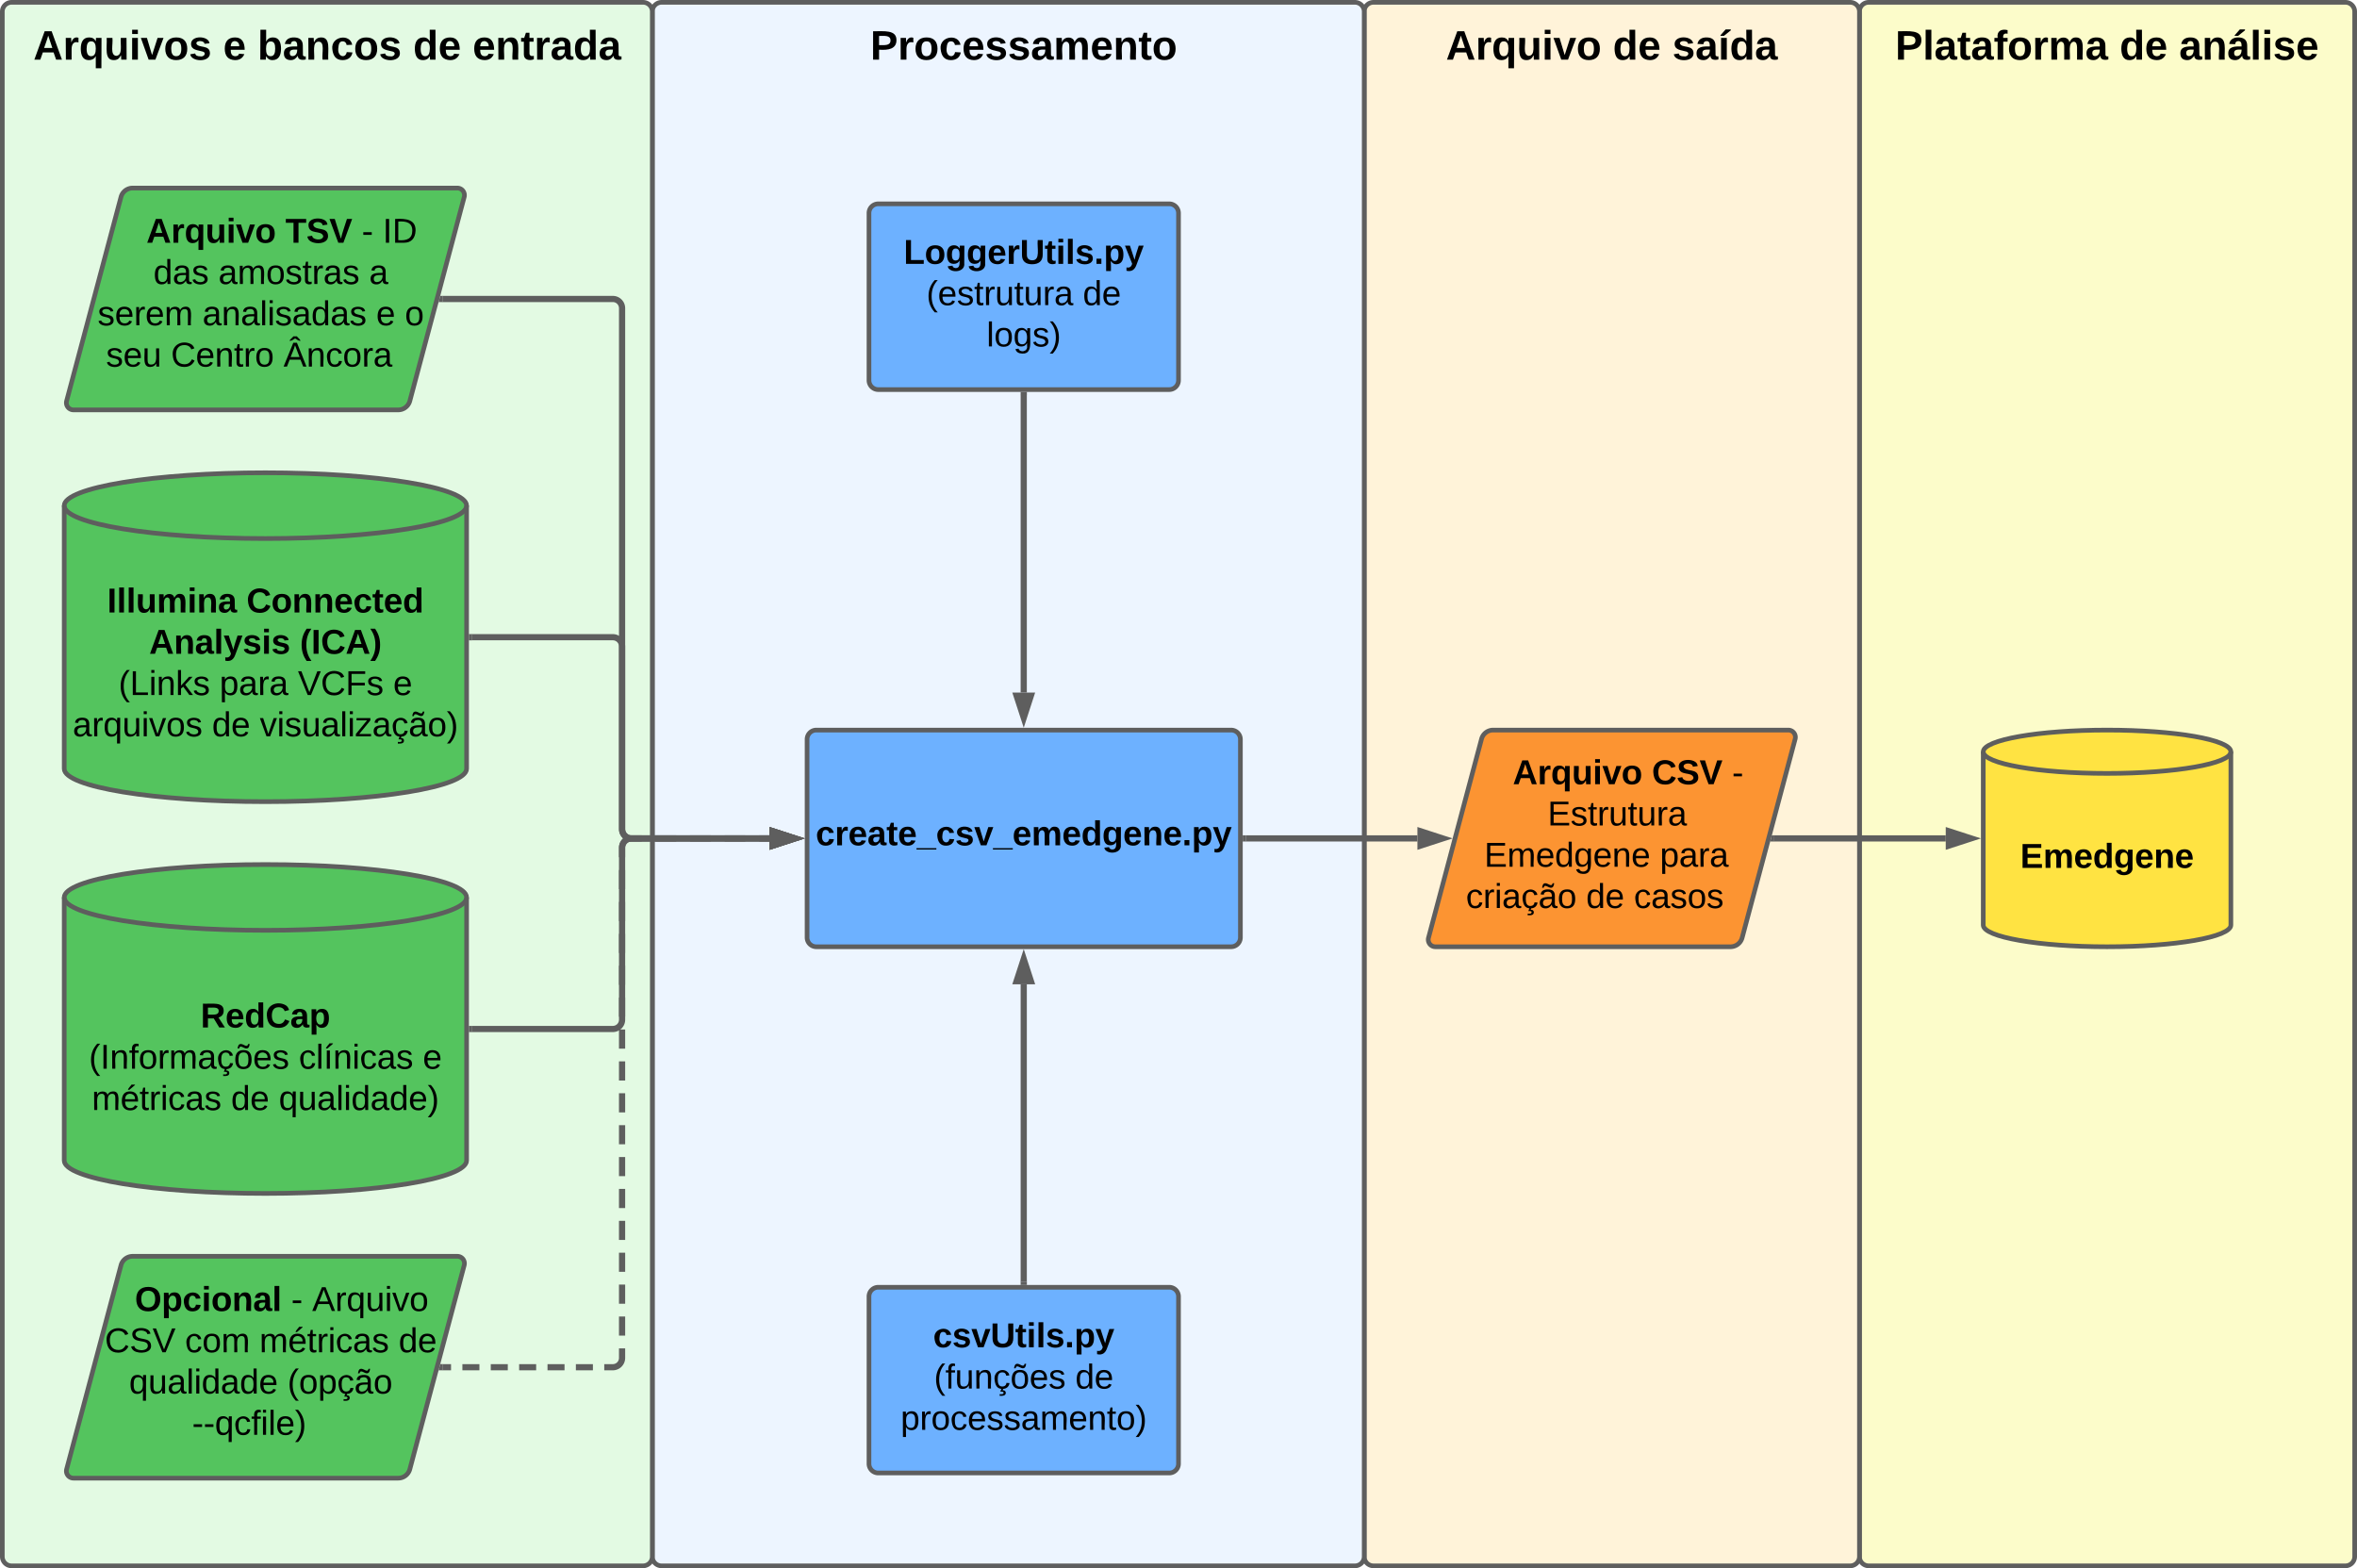 <svg xmlns="http://www.w3.org/2000/svg" xmlns:xlink="http://www.w3.org/1999/xlink" xmlns:lucid="lucid" width="1523" height="1013.21"><g transform="translate(721.5 371.708)" lucid:page-tab-id="0_0"><path d="M-1000-500h2000v1500h-2000z" fill="#fff"/><path d="M480-364.2a6 6 0 0 1 6-6h308a6 6 0 0 1 6 6V634a6 6 0 0 1-6 6H486a6 6 0 0 1-6-6z" stroke="#5e5e5e" stroke-width="3" fill="#fcfcca"/><path d="M160-364.2a6 6 0 0 1 6-6h308a6 6 0 0 1 6 6V634a6 6 0 0 1-6 6H166a6 6 0 0 1-6-6z" stroke="#5e5e5e" stroke-width="3" fill="#fff3d9"/><path d="M-300-364.2a6 6 0 0 1 6-6h448a6 6 0 0 1 6 6V634a6 6 0 0 1-6 6h-448a6 6 0 0 1-6-6z" stroke="#5e5e5e" stroke-width="3" fill="#edf5ff"/><path d="M-720-364.2a6 6 0 0 1 6-6h408a6 6 0 0 1 6 6V634a6 6 0 0 1-6 6h-408a6 6 0 0 1-6-6z" stroke="#5e5e5e" stroke-width="3" fill="#e3fae3"/><path d="M-420 125c0 11.74-58.2 21.25-130 21.25s-130-9.5-130-21.25V-45c0-11.74 58.2-21.25 130-21.25s130 9.5 130 21.25z" stroke="#5e5e5e" stroke-width="3" fill="#54c45e"/><path d="M-420-45c0 11.74-58.2 21.25-130 21.25S-680-33.25-680-45" stroke="#5e5e5e" stroke-width="3" fill="none"/><use xlink:href="#a" transform="matrix(1,0,0,1,-675,-18.75) translate(22.778 42.778)"/><use xlink:href="#b" transform="matrix(1,0,0,1,-675,-18.75) translate(112.778 42.778)"/><use xlink:href="#c" transform="matrix(1,0,0,1,-675,-18.75) translate(49.877 69.444)"/><use xlink:href="#d" transform="matrix(1,0,0,1,-675,-18.75) translate(147.284 69.444)"/><use xlink:href="#e" transform="matrix(1,0,0,1,-675,-18.75) translate(30.093 96.111)"/><use xlink:href="#f" transform="matrix(1,0,0,1,-675,-18.75) translate(95.401 96.111)"/><use xlink:href="#g" transform="matrix(1,0,0,1,-675,-18.75) translate(145.957 96.111)"/><use xlink:href="#h" transform="matrix(1,0,0,1,-675,-18.75) translate(207.562 96.111)"/><use xlink:href="#i" transform="matrix(1,0,0,1,-675,-18.75) translate(0.494 122.778)"/><use xlink:href="#j" transform="matrix(1,0,0,1,-675,-18.75) translate(90.494 122.778)"/><use xlink:href="#k" transform="matrix(1,0,0,1,-675,-18.75) translate(121.358 122.778)"/><path d="M-420 378.13c0 11.73-58.2 21.25-130 21.25s-130-9.52-130-21.25v-170c0-11.74 58.2-21.25 130-21.25s130 9.5 130 21.25z" stroke="#5e5e5e" stroke-width="3" fill="#54c45e"/><path d="M-420 208.13c0 11.73-58.2 21.25-130 21.25s-130-9.52-130-21.25" stroke="#5e5e5e" stroke-width="3" fill="none"/><use xlink:href="#l" transform="matrix(1,0,0,1,-675,234.375) translate(83.148 57.778)"/><use xlink:href="#m" transform="matrix(1,0,0,1,-675,234.375) translate(10.957 84.444)"/><use xlink:href="#n" transform="matrix(1,0,0,1,-675,234.375) translate(146.574 84.444)"/><use xlink:href="#h" transform="matrix(1,0,0,1,-675,234.375) translate(226.698 84.444)"/><use xlink:href="#o" transform="matrix(1,0,0,1,-675,234.375) translate(12.84 111.111)"/><use xlink:href="#j" transform="matrix(1,0,0,1,-675,234.375) translate(102.778 111.111)"/><use xlink:href="#p" transform="matrix(1,0,0,1,-675,234.375) translate(133.642 111.111)"/><path d="M-643.32-244.4a7.8 7.8 0 0 1 7.54-5.8H-426a4.6 4.6 0 0 1 4.45 5.8l-35.13 131.73a7.8 7.8 0 0 1-7.54 5.8H-674a4.6 4.6 0 0 1-4.45-5.8z" stroke="#5e5e5e" stroke-width="3" fill="#54c45e"/><use xlink:href="#q" transform="matrix(1,0,0,1,-675,-245.208) translate(48.067 30.34)"/><use xlink:href="#r" transform="matrix(1,0,0,1,-675,-245.208) translate(137.943 30.34)"/><use xlink:href="#s" transform="matrix(1,0,0,1,-675,-245.208) translate(187.264 30.34)"/><use xlink:href="#t" transform="matrix(1,0,0,1,-675,-245.208) translate(200.783 30.34)"/><use xlink:href="#u" transform="matrix(1,0,0,1,-675,-245.208) translate(52.641 57.007)"/><use xlink:href="#v" transform="matrix(1,0,0,1,-675,-245.208) translate(94.616 57.007)"/><use xlink:href="#w" transform="matrix(1,0,0,1,-675,-245.208) translate(192.024 57.007)"/><use xlink:href="#x" transform="matrix(1,0,0,1,-675,-245.208) translate(16.573 83.674)"/><use xlink:href="#y" transform="matrix(1,0,0,1,-675,-245.208) translate(84.351 83.674)"/><use xlink:href="#z" transform="matrix(1,0,0,1,-675,-245.208) translate(196.573 83.674)"/><use xlink:href="#A" transform="matrix(1,0,0,1,-675,-245.208) translate(215.091 83.674)"/><use xlink:href="#B" transform="matrix(1,0,0,1,-675,-245.208) translate(22.005 110.34)"/><use xlink:href="#C" transform="matrix(1,0,0,1,-675,-245.208) translate(63.98 110.34)"/><use xlink:href="#D" transform="matrix(1,0,0,1,-675,-245.208) translate(136.696 110.34)"/><path d="M-643.32 445.8a7.8 7.8 0 0 1 7.54-5.8H-426a4.6 4.6 0 0 1 4.45 5.8l-35.13 131.74a7.8 7.8 0 0 1-7.54 5.8H-674a4.6 4.6 0 0 1-4.45-5.8z" stroke="#5e5e5e" stroke-width="3" fill="#54c45e"/><use xlink:href="#E" transform="matrix(1,0,0,1,-675,445) translate(40.628 30.34)"/><use xlink:href="#s" transform="matrix(1,0,0,1,-675,445) translate(141.678 30.34)"/><use xlink:href="#F" transform="matrix(1,0,0,1,-675,445) translate(155.196 30.34)"/><use xlink:href="#G" transform="matrix(1,0,0,1,-675,445) translate(21.252 57.007)"/><use xlink:href="#H" transform="matrix(1,0,0,1,-675,445) translate(73.042 57.007)"/><use xlink:href="#I" transform="matrix(1,0,0,1,-675,445) translate(121.128 57.007)"/><use xlink:href="#J" transform="matrix(1,0,0,1,-675,445) translate(211.067 57.007)"/><use xlink:href="#K" transform="matrix(1,0,0,1,-675,445) translate(36.912 83.674)"/><use xlink:href="#L" transform="matrix(1,0,0,1,-675,445) translate(139.258 83.674)"/><use xlink:href="#M" transform="matrix(1,0,0,1,-675,445) translate(77.622 110.34)"/><path d="M-200 106a6 6 0 0 1 6-6H74a6 6 0 0 1 6 6v128a6 6 0 0 1-6 6h-268a6 6 0 0 1-6-6z" stroke="#5e5e5e" stroke-width="3" fill="#6db1ff"/><use xlink:href="#N" transform="matrix(1,0,0,1,-188,112) translate(-6.414 62.444)"/><path d="M-435.56-178.54h110.03a6 6 0 0 1 6 6V164a6 6 0 0 0 6 6h89.3" stroke="#5e5e5e" stroke-width="4" fill="none"/><path d="M-435.5-176.57h-2.58l1.05-3.95h1.52z" stroke="#5e5e5e" stroke-width=".05" fill="#5e5e5e"/><path d="M-207.97 170l-14.27 4.63v-9.26z" stroke="#5e5e5e" stroke-width="4" fill="#5e5e5e"/><path d="M-416.5 40h90.97a6 6 0 0 1 6 6v118a6 6 0 0 0 6 6h89.3" stroke="#5e5e5e" stroke-width="4" fill="none"/><path d="M-416.45 41.98h-2.05v-3.95h2.05z" stroke="#5e5e5e" stroke-width=".05" fill="#5e5e5e"/><path d="M-207.97 170l-14.27 4.63v-9.26z" stroke="#5e5e5e" stroke-width="4" fill="#5e5e5e"/><path d="M-416.5 293.13h90.97a6 6 0 0 0 6-6V176a6 6 0 0 1 6-6h89.3" stroke="#5e5e5e" stroke-width="4" fill="none"/><path d="M-416.45 295.1h-2.05v-3.95h2.05z" stroke="#5e5e5e" stroke-width=".05" fill="#5e5e5e"/><path d="M-207.97 170l-14.27 4.63v-9.26z" stroke="#5e5e5e" stroke-width="4" fill="#5e5e5e"/><path d="M-435.56 511.67h5.5m7.34 0h11m7.34 0h11m7.33 0h11m7.34 0h11m7.33 0h11m7.34 0h5.5a6 6 0 0 0 6-6v-6.2m0-8.23v-12.36m0-8.24v-12.36m0-8.24v-12.37m0-8.24v-12.36m0-8.24v-12.37m0-8.24v-12.36m0-8.24v-12.36m0-8.25v-12.35m0-8.24v-12.35m0-8.24v-12.36m0-8.24v-12.36m0-8.24v-12.37m0-8.24v-12.37m0-8.24v-12.37m0-8.25v-12.36m0-8.24V176a6 6 0 0 1 6-6h6.7m8.93 0h13.4m8.92 0h13.4m8.92 0h13.4m8.93 0h6.7" stroke="#5e5e5e" stroke-width="4" fill="none"/><path d="M-435.5 513.64h-2.58l1.05-3.95h1.52z" stroke="#5e5e5e" stroke-width=".05" fill="#5e5e5e"/><path d="M-207.97 170l-14.27 4.63v-9.26z" stroke="#5e5e5e" stroke-width="4" fill="#5e5e5e"/><path d="M-160-234a6 6 0 0 1 6-6H34a6 6 0 0 1 6 6v108a6 6 0 0 1-6 6h-188a6 6 0 0 1-6-6z" stroke="#5e5e5e" stroke-width="3" fill="#6db1ff"/><g><use xlink:href="#O" transform="matrix(1,0,0,1,-148,-228) translate(10.438 26.778)"/><use xlink:href="#P" transform="matrix(1,0,0,1,-148,-228) translate(25.13 53.444)"/><use xlink:href="#Q" transform="matrix(1,0,0,1,-148,-228) translate(126.179 53.444)"/><use xlink:href="#R" transform="matrix(1,0,0,1,-148,-228) translate(63.988 80.111)"/></g><path d="M-60-116.5V75.76" stroke="#5e5e5e" stroke-width="4" fill="none"/><path d="M-58.02-116.45h-3.95v-2.05h3.95z" stroke="#5e5e5e" stroke-width=".05" fill="#5e5e5e"/><path d="M-60 92.03l-4.64-14.27h9.27z" stroke="#5e5e5e" stroke-width="4" fill="#5e5e5e"/><path d="M-160 466a6 6 0 0 1 6-6H34a6 6 0 0 1 6 6v108a6 6 0 0 1-6 6h-188a6 6 0 0 1-6-6z" stroke="#5e5e5e" stroke-width="3" fill="#6db1ff"/><g><use xlink:href="#S" transform="matrix(1,0,0,1,-148,472) translate(29.451 26.778)"/><use xlink:href="#T" transform="matrix(1,0,0,1,-148,472) translate(30.006 53.444)"/><use xlink:href="#Q" transform="matrix(1,0,0,1,-148,472) translate(121.302 53.444)"/><use xlink:href="#U" transform="matrix(1,0,0,1,-148,472) translate(8.463 80.111)"/></g><path d="M-60 456.5V264.24" stroke="#5e5e5e" stroke-width="4" fill="none"/><path d="M-58.02 458.5h-3.95v-2.05h3.95z" stroke="#5e5e5e" stroke-width=".05" fill="#5e5e5e"/><path d="M-60 247.97l4.63 14.27h-9.27z" stroke="#5e5e5e" stroke-width="4" fill="#5e5e5e"/><path d="M235.8 105.8a7.8 7.8 0 0 1 7.53-5.8H434a4.6 4.6 0 0 1 4.45 5.8L404.2 234.2a7.8 7.8 0 0 1-7.53 5.8H206a4.6 4.6 0 0 1-4.45-5.8z" stroke="#5e5e5e" stroke-width="3" fill="#fc9432"/><g><use xlink:href="#V" transform="matrix(1,0,0,1,205,105) translate(50.999 29.965)"/><use xlink:href="#W" transform="matrix(1,0,0,1,205,105) translate(140.875 29.965)"/><use xlink:href="#X" transform="matrix(1,0,0,1,205,105) translate(192.665 29.965)"/><use xlink:href="#Y" transform="matrix(1,0,0,1,205,105) translate(73.505 56.632)"/><use xlink:href="#Z" transform="matrix(1,0,0,1,205,105) translate(32.554 83.299)"/><use xlink:href="#aa" transform="matrix(1,0,0,1,205,105) translate(146.073 83.299)"/><use xlink:href="#ab" transform="matrix(1,0,0,1,205,105) translate(20.733 109.965)"/><use xlink:href="#j" transform="matrix(1,0,0,1,205,105) translate(98.388 109.965)"/><use xlink:href="#ac" transform="matrix(1,0,0,1,205,105) translate(129.252 109.965)"/></g><path d="M720 226c0 7.73-35.82 14-80 14s-80-6.27-80-14V114c0-7.73 35.82-14 80-14s80 6.27 80 14z" stroke="#5e5e5e" stroke-width="3" fill="#ffe342"/><path d="M720 114c0 7.73-35.82 14-80 14s-80-6.27-80-14" stroke="#5e5e5e" stroke-width="3" fill="none"/><g><use xlink:href="#ad" transform="matrix(1,0,0,1,565,133) translate(18.92 56.028)"/></g><path d="M83.5 170h110.88" stroke="#5e5e5e" stroke-width="4" fill="none"/><path d="M83.55 171.97H81.5v-3.94h2.05z" stroke="#5e5e5e" stroke-width=".05" fill="#5e5e5e"/><path d="M210.64 170l-14.26 4.63v-9.26z" stroke="#5e5e5e" stroke-width="4" fill="#5e5e5e"/><path d="M424.9 170h110.86" stroke="#5e5e5e" stroke-width="4" fill="none"/><path d="M424.94 171.97h-2.58l1.05-3.94h1.54z" stroke="#5e5e5e" stroke-width=".05" fill="#5e5e5e"/><path d="M552.03 170l-14.27 4.63v-9.26z" stroke="#5e5e5e" stroke-width="4" fill="#5e5e5e"/><path d="M-704.97-354a6 6 0 0 1 6-6h377.94a6 6 0 0 1 6 6v30a6 6 0 0 1-6 6h-377.94a6 6 0 0 1-6-6z" fill="none"/><g><use xlink:href="#ae" transform="matrix(1,0,0,1,-699.968,-355) translate(0 21.833)"/><use xlink:href="#af" transform="matrix(1,0,0,1,-699.968,-355) translate(122.667 21.833)"/><use xlink:href="#ag" transform="matrix(1,0,0,1,-699.968,-355) translate(144.889 21.833)"/><use xlink:href="#ah" transform="matrix(1,0,0,1,-699.968,-355) translate(245.407 21.833)"/><use xlink:href="#ai" transform="matrix(1,0,0,1,-699.968,-355) translate(283.852 21.833)"/></g><path d="M-164.12-354a6 6 0 0 1 6-6H38.12a6 6 0 0 1 6 6v30a6 6 0 0 1-6 6h-196.24a6 6 0 0 1-6-6z" fill="none"/><g><use xlink:href="#aj" transform="matrix(1,0,0,1,-159.116,-355) translate(0 21.833)"/></g><path d="M207.8-354a6 6 0 0 1 6-6h212.4a6 6 0 0 1 6 6v30a6 6 0 0 1-6 6H213.8a6 6 0 0 1-6-6z" fill="none"/><g><use xlink:href="#ak" transform="matrix(1,0,0,1,212.81,-355) translate(0 21.833)"/><use xlink:href="#al" transform="matrix(1,0,0,1,212.81,-355) translate(107.852 21.833)"/><use xlink:href="#am" transform="matrix(1,0,0,1,212.81,-355) translate(146.296 21.833)"/></g><path d="M498.14-354a6 6 0 0 1 6-6h271.72a6 6 0 0 1 6 6v30a6 6 0 0 1-6 6H504.14a6 6 0 0 1-6-6z" fill="none"/><g><use xlink:href="#an" transform="matrix(1,0,0,1,503.143,-355) translate(0 21.833)"/><use xlink:href="#al" transform="matrix(1,0,0,1,503.143,-355) translate(144.963 21.833)"/><use xlink:href="#ao" transform="matrix(1,0,0,1,503.143,-355) translate(183.407 21.833)"/></g><defs><path d="M24 0v-248h52V0H24" id="ap"/><path d="M25 0v-261h50V0H25" id="aq"/><path d="M85 4C-2 5 27-109 22-190h50c7 57-23 150 33 157 60-5 35-97 40-157h50l1 190h-47c-2-12 1-28-3-38-12 25-28 42-61 42" id="ar"/><path d="M220-157c-53 9-28 100-34 157h-49v-107c1-27-5-49-29-50C55-147 81-57 75 0H25l-1-190h47c2 12-1 28 3 38 10-53 101-56 108 0 13-22 24-43 59-42 82 1 51 116 57 194h-49v-107c-1-25-5-48-29-50" id="as"/><path d="M25-224v-37h50v37H25zM25 0v-190h50V0H25" id="at"/><path d="M135-194c87-1 58 113 63 194h-50c-7-57 23-157-34-157-59 0-34 97-39 157H25l-1-190h47c2 12-1 28 3 38 12-26 28-41 61-42" id="au"/><path d="M133-34C117-15 103 5 69 4 32 3 11-16 11-54c-1-60 55-63 116-61 1-26-3-47-28-47-18 1-26 9-28 27l-52-2c7-38 36-58 82-57s74 22 75 68l1 82c-1 14 12 18 25 15v27c-30 8-71 5-69-32zm-48 3c29 0 43-24 42-57-32 0-66-3-65 30 0 17 8 27 23 27" id="av"/><g id="a"><use transform="matrix(0.062,0,0,0.062,0,0)" xlink:href="#ap"/><use transform="matrix(0.062,0,0,0.062,6.173,0)" xlink:href="#aq"/><use transform="matrix(0.062,0,0,0.062,12.346,0)" xlink:href="#aq"/><use transform="matrix(0.062,0,0,0.062,18.519,0)" xlink:href="#ar"/><use transform="matrix(0.062,0,0,0.062,32.037,0)" xlink:href="#as"/><use transform="matrix(0.062,0,0,0.062,51.79,0)" xlink:href="#at"/><use transform="matrix(0.062,0,0,0.062,57.963,0)" xlink:href="#au"/><use transform="matrix(0.062,0,0,0.062,71.481,0)" xlink:href="#av"/></g><path d="M67-125c0 53 21 87 73 88 37 1 54-22 65-47l45 17C233-25 199 4 140 4 58 4 20-42 15-125 8-235 124-281 211-232c18 10 29 29 36 50l-46 12c-8-25-30-41-62-41-52 0-71 34-72 86" id="aw"/><path d="M110-194c64 0 96 36 96 99 0 64-35 99-97 99-61 0-95-36-95-99 0-62 34-99 96-99zm-1 164c35 0 45-28 45-65 0-40-10-65-43-65-34 0-45 26-45 65 0 36 10 65 43 65" id="ax"/><path d="M185-48c-13 30-37 53-82 52C43 2 14-33 14-96s30-98 90-98c62 0 83 45 84 108H66c0 31 8 55 39 56 18 0 30-7 34-22zm-45-69c5-46-57-63-70-21-2 6-4 13-4 21h74" id="ay"/><path d="M190-63c-7 42-38 67-86 67-59 0-84-38-90-98-12-110 154-137 174-36l-49 2c-2-19-15-32-35-32-30 0-35 28-38 64-6 74 65 87 74 30" id="az"/><path d="M115-3C79 11 28 4 28-45v-112H4v-33h27l15-45h31v45h36v33H77v99c-1 23 16 31 38 25v30" id="aA"/><path d="M88-194c31-1 46 15 58 34l-1-101h50l1 261h-48c-2-10 0-23-3-31C134-8 116 4 84 4 32 4 16-41 15-95c0-56 19-97 73-99zm17 164c33 0 40-30 41-66 1-37-9-64-41-64s-38 30-39 65c0 43 13 65 39 65" id="aB"/><g id="b"><use transform="matrix(0.062,0,0,0.062,0,0)" xlink:href="#aw"/><use transform="matrix(0.062,0,0,0.062,15.988,0)" xlink:href="#ax"/><use transform="matrix(0.062,0,0,0.062,29.506,0)" xlink:href="#au"/><use transform="matrix(0.062,0,0,0.062,43.025,0)" xlink:href="#au"/><use transform="matrix(0.062,0,0,0.062,56.543,0)" xlink:href="#ay"/><use transform="matrix(0.062,0,0,0.062,68.889,0)" xlink:href="#az"/><use transform="matrix(0.062,0,0,0.062,81.235,0)" xlink:href="#aA"/><use transform="matrix(0.062,0,0,0.062,88.58,0)" xlink:href="#ay"/><use transform="matrix(0.062,0,0,0.062,100.926,0)" xlink:href="#aB"/></g><path d="M199 0l-22-63H83L61 0H9l90-248h61L250 0h-51zm-33-102l-36-108c-10 38-24 72-36 108h72" id="aC"/><path d="M123 10C108 53 80 86 19 72V37c35 8 53-11 59-39L3-190h52l48 148c12-52 28-100 44-148h51" id="aD"/><path d="M137-138c1-29-70-34-71-4 15 46 118 7 119 86 1 83-164 76-172 9l43-7c4 19 20 25 44 25 33 8 57-30 24-41C81-84 22-81 20-136c-2-80 154-74 161-7" id="aE"/><g id="c"><use transform="matrix(0.062,0,0,0.062,0,0)" xlink:href="#aC"/><use transform="matrix(0.062,0,0,0.062,15.988,0)" xlink:href="#au"/><use transform="matrix(0.062,0,0,0.062,29.506,0)" xlink:href="#av"/><use transform="matrix(0.062,0,0,0.062,41.852,0)" xlink:href="#aq"/><use transform="matrix(0.062,0,0,0.062,48.025,0)" xlink:href="#aD"/><use transform="matrix(0.062,0,0,0.062,60.37,0)" xlink:href="#aE"/><use transform="matrix(0.062,0,0,0.062,72.716,0)" xlink:href="#at"/><use transform="matrix(0.062,0,0,0.062,78.889,0)" xlink:href="#aE"/></g><path d="M67-93c0 74 22 123 53 168H70C40 30 18-18 18-93s22-123 52-168h50c-32 44-53 94-53 168" id="aF"/><path d="M102-93c0 74-22 123-52 168H0C30 29 54-18 53-93c0-74-22-123-53-168h50c30 45 52 94 52 168" id="aG"/><g id="d"><use transform="matrix(0.062,0,0,0.062,0,0)" xlink:href="#aF"/><use transform="matrix(0.062,0,0,0.062,7.346,0)" xlink:href="#ap"/><use transform="matrix(0.062,0,0,0.062,13.519,0)" xlink:href="#aw"/><use transform="matrix(0.062,0,0,0.062,29.506,0)" xlink:href="#aC"/><use transform="matrix(0.062,0,0,0.062,45.494,0)" xlink:href="#aG"/></g><path d="M87 75C49 33 22-17 22-94c0-76 28-126 65-167h31c-38 41-64 92-64 168S80 34 118 75H87" id="aH"/><path d="M30 0v-248h33v221h125V0H30" id="aI"/><path d="M24-231v-30h32v30H24zM24 0v-190h32V0H24" id="aJ"/><path d="M117-194c89-4 53 116 60 194h-32v-121c0-31-8-49-39-48C34-167 62-67 57 0H25l-1-190h30c1 10-1 24 2 32 11-22 29-35 61-36" id="aK"/><path d="M143 0L79-87 56-68V0H24v-261h32v163l83-92h37l-77 82L181 0h-38" id="aL"/><path d="M135-143c-3-34-86-38-87 0 15 53 115 12 119 90S17 21 10-45l28-5c4 36 97 45 98 0-10-56-113-15-118-90-4-57 82-63 122-42 12 7 21 19 24 35" id="aM"/><g id="e"><use transform="matrix(0.062,0,0,0.062,0,0)" xlink:href="#aH"/><use transform="matrix(0.062,0,0,0.062,7.346,0)" xlink:href="#aI"/><use transform="matrix(0.062,0,0,0.062,19.691,0)" xlink:href="#aJ"/><use transform="matrix(0.062,0,0,0.062,24.568,0)" xlink:href="#aK"/><use transform="matrix(0.062,0,0,0.062,36.914,0)" xlink:href="#aL"/><use transform="matrix(0.062,0,0,0.062,48.025,0)" xlink:href="#aM"/></g><path d="M115-194c55 1 70 41 70 98S169 2 115 4C84 4 66-9 55-30l1 105H24l-1-265h31l2 30c10-21 28-34 59-34zm-8 174c40 0 45-34 45-75s-6-73-45-74c-42 0-51 32-51 76 0 43 10 73 51 73" id="aN"/><path d="M141-36C126-15 110 5 73 4 37 3 15-17 15-53c-1-64 63-63 125-63 3-35-9-54-41-54-24 1-41 7-42 31l-33-3c5-37 33-52 76-52 45 0 72 20 72 64v82c-1 20 7 32 28 27v20c-31 9-61-2-59-35zM48-53c0 20 12 33 32 33 41-3 63-29 60-74-43 2-92-5-92 41" id="aO"/><path d="M114-163C36-179 61-72 57 0H25l-1-190h30c1 12-1 29 2 39 6-27 23-49 58-41v29" id="aP"/><g id="f"><use transform="matrix(0.062,0,0,0.062,0,0)" xlink:href="#aN"/><use transform="matrix(0.062,0,0,0.062,12.346,0)" xlink:href="#aO"/><use transform="matrix(0.062,0,0,0.062,24.691,0)" xlink:href="#aP"/><use transform="matrix(0.062,0,0,0.062,32.037,0)" xlink:href="#aO"/></g><path d="M137 0h-34L2-248h35l83 218 83-218h36" id="aQ"/><path d="M212-179c-10-28-35-45-73-45-59 0-87 40-87 99 0 60 29 101 89 101 43 0 62-24 78-52l27 14C228-24 195 4 139 4 59 4 22-46 18-125c-6-104 99-153 187-111 19 9 31 26 39 46" id="aR"/><path d="M63-220v92h138v28H63V0H30v-248h175v28H63" id="aS"/><g id="g"><use transform="matrix(0.062,0,0,0.062,0,0)" xlink:href="#aQ"/><use transform="matrix(0.062,0,0,0.062,14.815,0)" xlink:href="#aR"/><use transform="matrix(0.062,0,0,0.062,30.802,0)" xlink:href="#aS"/><use transform="matrix(0.062,0,0,0.062,44.321,0)" xlink:href="#aM"/></g><path d="M100-194c63 0 86 42 84 106H49c0 40 14 67 53 68 26 1 43-12 49-29l28 8c-11 28-37 45-77 45C44 4 14-33 15-96c1-61 26-98 85-98zm52 81c6-60-76-77-97-28-3 7-6 17-6 28h103" id="aT"/><use transform="matrix(0.062,0,0,0.062,0,0)" xlink:href="#aT" id="h"/><path d="M145-31C134-9 116 4 85 4 32 4 16-35 15-94c0-59 17-99 70-100 32-1 48 14 60 33 0-11-1-24 2-32h30l-1 268h-32zM93-21c41 0 51-33 51-76s-8-73-50-73c-40 0-46 35-46 75s5 74 45 74" id="aU"/><path d="M84 4C-5 8 30-112 23-190h32v120c0 31 7 50 39 49 72-2 45-101 50-169h31l1 190h-30c-1-10 1-25-2-33-11 22-28 36-60 37" id="aV"/><path d="M108 0H70L1-190h34L89-25l56-165h34" id="aW"/><path d="M100-194c62-1 85 37 85 99 1 63-27 99-86 99S16-35 15-95c0-66 28-99 85-99zM99-20c44 1 53-31 53-75 0-43-8-75-51-75s-53 32-53 75 10 74 51 75" id="aX"/><g id="i"><use transform="matrix(0.062,0,0,0.062,0,0)" xlink:href="#aO"/><use transform="matrix(0.062,0,0,0.062,12.346,0)" xlink:href="#aP"/><use transform="matrix(0.062,0,0,0.062,19.691,0)" xlink:href="#aU"/><use transform="matrix(0.062,0,0,0.062,32.037,0)" xlink:href="#aV"/><use transform="matrix(0.062,0,0,0.062,44.383,0)" xlink:href="#aJ"/><use transform="matrix(0.062,0,0,0.062,49.259,0)" xlink:href="#aW"/><use transform="matrix(0.062,0,0,0.062,60.37,0)" xlink:href="#aX"/><use transform="matrix(0.062,0,0,0.062,72.716,0)" xlink:href="#aM"/></g><path d="M85-194c31 0 48 13 60 33l-1-100h32l1 261h-30c-2-10 0-23-3-31C134-8 116 4 85 4 32 4 16-35 15-94c0-66 23-100 70-100zm9 24c-40 0-46 34-46 75 0 40 6 74 45 74 42 0 51-32 51-76 0-42-9-74-50-73" id="aY"/><g id="j"><use transform="matrix(0.062,0,0,0.062,0,0)" xlink:href="#aY"/><use transform="matrix(0.062,0,0,0.062,12.346,0)" xlink:href="#aT"/></g><path d="M24 0v-261h32V0H24" id="aZ"/><path d="M9 0v-24l116-142H16v-24h144v24L44-24h123V0H9" id="ba"/><path d="M96-169c-40 0-48 33-48 73s9 75 48 75c24 0 41-14 43-38l32 2c-6 37-31 61-74 61-59 0-76-41-82-99-10-93 101-131 147-64 4 7 5 14 7 22l-32 3c-4-21-16-35-41-35zm3 187c19-1 33 8 33 26 0 31-30 33-64 32V58c18 2 39 4 41-13 1-15-18-13-34-13L87 0h19" id="bb"/><path d="M141-36C126-15 110 5 73 4 37 3 15-17 15-53c-1-64 63-63 125-63 3-35-9-54-41-54-24 1-41 7-42 31l-33-3c5-37 33-52 76-52 45 0 72 20 72 64v82c-1 20 7 32 28 27v20c-31 9-61-2-59-35zM48-53c0 20 12 33 32 33 41-3 63-29 60-74-43 2-92-5-92 41zm117-205c-3 23-9 48-36 47-26-1-65-44-74 0H39c4-23 8-48 36-47s64 44 74 0h16" id="bc"/><path d="M33-261c38 41 65 92 65 168S71 34 33 75H2C39 34 66-17 66-93S39-220 2-261h31" id="bd"/><g id="k"><use transform="matrix(0.062,0,0,0.062,0,0)" xlink:href="#aW"/><use transform="matrix(0.062,0,0,0.062,11.111,0)" xlink:href="#aJ"/><use transform="matrix(0.062,0,0,0.062,15.988,0)" xlink:href="#aM"/><use transform="matrix(0.062,0,0,0.062,27.099,0)" xlink:href="#aV"/><use transform="matrix(0.062,0,0,0.062,39.444,0)" xlink:href="#aO"/><use transform="matrix(0.062,0,0,0.062,51.79,0)" xlink:href="#aZ"/><use transform="matrix(0.062,0,0,0.062,56.667,0)" xlink:href="#aJ"/><use transform="matrix(0.062,0,0,0.062,61.543,0)" xlink:href="#ba"/><use transform="matrix(0.062,0,0,0.062,72.654,0)" xlink:href="#aO"/><use transform="matrix(0.062,0,0,0.062,85,0)" xlink:href="#bb"/><use transform="matrix(0.062,0,0,0.062,96.111,0)" xlink:href="#bc"/><use transform="matrix(0.062,0,0,0.062,108.457,0)" xlink:href="#aX"/><use transform="matrix(0.062,0,0,0.062,120.802,0)" xlink:href="#bd"/></g><path d="M240-174c0 40-23 61-54 70L253 0h-59l-57-94H76V0H24v-248c93 4 217-23 216 74zM76-134c48-2 112 12 112-38 0-48-66-32-112-35v73" id="be"/><path d="M135-194c53 0 70 44 70 98 0 56-19 98-73 100-31 1-45-17-59-34 3 33 2 69 2 105H25l-1-265h48c2 10 0 23 3 31 11-24 29-35 60-35zM114-30c33 0 39-31 40-66 0-38-9-64-40-64-56 0-55 130 0 130" id="bf"/><g id="l"><use transform="matrix(0.062,0,0,0.062,0,0)" xlink:href="#be"/><use transform="matrix(0.062,0,0,0.062,15.988,0)" xlink:href="#ay"/><use transform="matrix(0.062,0,0,0.062,28.333,0)" xlink:href="#aB"/><use transform="matrix(0.062,0,0,0.062,41.852,0)" xlink:href="#aw"/><use transform="matrix(0.062,0,0,0.062,57.84,0)" xlink:href="#av"/><use transform="matrix(0.062,0,0,0.062,70.185,0)" xlink:href="#bf"/></g><path d="M33 0v-248h34V0H33" id="bg"/><path d="M101-234c-31-9-42 10-38 44h38v23H63V0H32v-167H5v-23h27c-7-52 17-82 69-68v24" id="bh"/><path d="M210-169c-67 3-38 105-44 169h-31v-121c0-29-5-50-35-48C34-165 62-65 56 0H25l-1-190h30c1 10-1 24 2 32 10-44 99-50 107 0 11-21 27-35 58-36 85-2 47 119 55 194h-31v-121c0-29-5-49-35-48" id="bi"/><path d="M100-194c62-1 85 37 85 99 1 63-27 99-86 99S16-35 15-95c0-66 28-99 85-99zM99-20c44 1 53-31 53-75 0-43-8-75-51-75s-53 32-53 75 10 74 51 75zm66-238c-3 23-9 48-36 47-26-1-65-44-74 0H39c4-23 8-48 36-47s64 44 74 0h16" id="bj"/><g id="m"><use transform="matrix(0.062,0,0,0.062,0,0)" xlink:href="#aH"/><use transform="matrix(0.062,0,0,0.062,7.346,0)" xlink:href="#bg"/><use transform="matrix(0.062,0,0,0.062,13.519,0)" xlink:href="#aK"/><use transform="matrix(0.062,0,0,0.062,25.864,0)" xlink:href="#bh"/><use transform="matrix(0.062,0,0,0.062,32.037,0)" xlink:href="#aX"/><use transform="matrix(0.062,0,0,0.062,44.383,0)" xlink:href="#aP"/><use transform="matrix(0.062,0,0,0.062,51.728,0)" xlink:href="#bi"/><use transform="matrix(0.062,0,0,0.062,70.185,0)" xlink:href="#aO"/><use transform="matrix(0.062,0,0,0.062,82.531,0)" xlink:href="#bb"/><use transform="matrix(0.062,0,0,0.062,93.642,0)" xlink:href="#bj"/><use transform="matrix(0.062,0,0,0.062,105.988,0)" xlink:href="#aT"/><use transform="matrix(0.062,0,0,0.062,118.333,0)" xlink:href="#aM"/></g><path d="M96-169c-40 0-48 33-48 73s9 75 48 75c24 0 41-14 43-38l32 2c-6 37-31 61-74 61-59 0-76-41-82-99-10-93 101-131 147-64 4 7 5 14 7 22l-32 3c-4-21-16-35-41-35" id="bk"/><path d="M34 0v-190h32V0H34zM24-211c8-23 27-35 38-54h36v5l-58 49H24" id="bl"/><g id="n"><use transform="matrix(0.062,0,0,0.062,0,0)" xlink:href="#bk"/><use transform="matrix(0.062,0,0,0.062,11.111,0)" xlink:href="#aZ"/><use transform="matrix(0.062,0,0,0.062,15.988,0)" xlink:href="#bl"/><use transform="matrix(0.062,0,0,0.062,22.16,0)" xlink:href="#aK"/><use transform="matrix(0.062,0,0,0.062,34.506,0)" xlink:href="#aJ"/><use transform="matrix(0.062,0,0,0.062,39.383,0)" xlink:href="#bk"/><use transform="matrix(0.062,0,0,0.062,50.494,0)" xlink:href="#aO"/><use transform="matrix(0.062,0,0,0.062,62.84,0)" xlink:href="#aM"/></g><path d="M100-194c63 0 86 42 84 106H49c0 40 14 67 53 68 26 1 43-12 49-29l28 8c-11 28-37 45-77 45C44 4 14-33 15-96c1-61 26-98 85-98zm52 81c6-60-76-77-97-28-3 7-6 17-6 28h103zm-74-98c8-23 27-35 38-54h36v5l-58 49H78" id="bm"/><path d="M59-47c-2 24 18 29 38 22v24C64 9 27 4 27-40v-127H5v-23h24l9-43h21v43h35v23H59v120" id="bn"/><g id="o"><use transform="matrix(0.062,0,0,0.062,0,0)" xlink:href="#bi"/><use transform="matrix(0.062,0,0,0.062,18.457,0)" xlink:href="#bm"/><use transform="matrix(0.062,0,0,0.062,30.802,0)" xlink:href="#bn"/><use transform="matrix(0.062,0,0,0.062,36.975,0)" xlink:href="#aP"/><use transform="matrix(0.062,0,0,0.062,44.321,0)" xlink:href="#aJ"/><use transform="matrix(0.062,0,0,0.062,49.198,0)" xlink:href="#bk"/><use transform="matrix(0.062,0,0,0.062,60.309,0)" xlink:href="#aO"/><use transform="matrix(0.062,0,0,0.062,72.654,0)" xlink:href="#aM"/></g><g id="p"><use transform="matrix(0.062,0,0,0.062,0,0)" xlink:href="#aU"/><use transform="matrix(0.062,0,0,0.062,12.346,0)" xlink:href="#aV"/><use transform="matrix(0.062,0,0,0.062,24.691,0)" xlink:href="#aO"/><use transform="matrix(0.062,0,0,0.062,37.037,0)" xlink:href="#aZ"/><use transform="matrix(0.062,0,0,0.062,41.914,0)" xlink:href="#aJ"/><use transform="matrix(0.062,0,0,0.062,46.79,0)" xlink:href="#aY"/><use transform="matrix(0.062,0,0,0.062,59.136,0)" xlink:href="#aO"/><use transform="matrix(0.062,0,0,0.062,71.481,0)" xlink:href="#aY"/><use transform="matrix(0.062,0,0,0.062,83.827,0)" xlink:href="#aT"/><use transform="matrix(0.062,0,0,0.062,96.173,0)" xlink:href="#bd"/></g><path d="M135-150c-39-12-60 13-60 57V0H25l-1-190h47c2 13-1 29 3 40 6-28 27-53 61-41v41" id="bo"/><path d="M84 4C32 4 15-41 15-95c0-55 18-99 73-99 29 0 47 12 58 34l2-30h48l-1 265h-49V-32C136-9 114 4 84 4zm21-34c32 0 41-29 41-66 0-36-9-64-40-64-33 0-39 30-40 65 0 43 13 65 39 65" id="bp"/><path d="M128 0H69L1-190h53L99-40l48-150h52" id="bq"/><g id="q"><use transform="matrix(0.062,0,0,0.062,0,0)" xlink:href="#aC"/><use transform="matrix(0.062,0,0,0.062,15.988,0)" xlink:href="#bo"/><use transform="matrix(0.062,0,0,0.062,24.63,0)" xlink:href="#bp"/><use transform="matrix(0.062,0,0,0.062,38.148,0)" xlink:href="#ar"/><use transform="matrix(0.062,0,0,0.062,51.667,0)" xlink:href="#at"/><use transform="matrix(0.062,0,0,0.062,57.84,0)" xlink:href="#bq"/><use transform="matrix(0.062,0,0,0.062,70.185,0)" xlink:href="#ax"/></g><path d="M136-208V0H84v-208H4v-40h212v40h-80" id="br"/><path d="M169-182c-1-43-94-46-97-3 18 66 151 10 154 114 3 95-165 93-204 36-6-8-10-19-12-30l50-8c3 46 112 56 116 5-17-69-150-10-154-114-4-87 153-88 188-35 5 8 8 18 10 28" id="bs"/><path d="M147 0H94L2-248h55l64 206c17-72 42-137 63-206h54" id="bt"/><g id="r"><use transform="matrix(0.062,0,0,0.062,0,0)" xlink:href="#br"/><use transform="matrix(0.062,0,0,0.062,13.519,0)" xlink:href="#bs"/><use transform="matrix(0.062,0,0,0.062,28.333,0)" xlink:href="#bt"/></g><path d="M16-82v-28h88v28H16" id="bu"/><use transform="matrix(0.062,0,0,0.062,0,0)" xlink:href="#bu" id="s"/><path d="M30-248c118-7 216 8 213 122C240-48 200 0 122 0H30v-248zM63-27c89 8 146-16 146-99s-60-101-146-95v194" id="bv"/><g id="t"><use transform="matrix(0.062,0,0,0.062,0,0)" xlink:href="#bg"/><use transform="matrix(0.062,0,0,0.062,6.173,0)" xlink:href="#bv"/></g><g id="u"><use transform="matrix(0.062,0,0,0.062,0,0)" xlink:href="#aY"/><use transform="matrix(0.062,0,0,0.062,12.346,0)" xlink:href="#aO"/><use transform="matrix(0.062,0,0,0.062,24.691,0)" xlink:href="#aM"/></g><g id="v"><use transform="matrix(0.062,0,0,0.062,0,0)" xlink:href="#aO"/><use transform="matrix(0.062,0,0,0.062,12.346,0)" xlink:href="#bi"/><use transform="matrix(0.062,0,0,0.062,30.802,0)" xlink:href="#aX"/><use transform="matrix(0.062,0,0,0.062,43.148,0)" xlink:href="#aM"/><use transform="matrix(0.062,0,0,0.062,54.259,0)" xlink:href="#bn"/><use transform="matrix(0.062,0,0,0.062,60.432,0)" xlink:href="#aP"/><use transform="matrix(0.062,0,0,0.062,67.778,0)" xlink:href="#aO"/><use transform="matrix(0.062,0,0,0.062,80.123,0)" xlink:href="#aM"/></g><use transform="matrix(0.062,0,0,0.062,0,0)" xlink:href="#aO" id="w"/><g id="x"><use transform="matrix(0.062,0,0,0.062,0,0)" xlink:href="#aM"/><use transform="matrix(0.062,0,0,0.062,11.111,0)" xlink:href="#aT"/><use transform="matrix(0.062,0,0,0.062,23.457,0)" xlink:href="#aP"/><use transform="matrix(0.062,0,0,0.062,30.802,0)" xlink:href="#aT"/><use transform="matrix(0.062,0,0,0.062,43.148,0)" xlink:href="#bi"/></g><g id="y"><use transform="matrix(0.062,0,0,0.062,0,0)" xlink:href="#aO"/><use transform="matrix(0.062,0,0,0.062,12.346,0)" xlink:href="#aK"/><use transform="matrix(0.062,0,0,0.062,24.691,0)" xlink:href="#aO"/><use transform="matrix(0.062,0,0,0.062,37.037,0)" xlink:href="#aZ"/><use transform="matrix(0.062,0,0,0.062,41.914,0)" xlink:href="#aJ"/><use transform="matrix(0.062,0,0,0.062,46.79,0)" xlink:href="#aM"/><use transform="matrix(0.062,0,0,0.062,57.901,0)" xlink:href="#aO"/><use transform="matrix(0.062,0,0,0.062,70.247,0)" xlink:href="#aY"/><use transform="matrix(0.062,0,0,0.062,82.593,0)" xlink:href="#aO"/><use transform="matrix(0.062,0,0,0.062,94.938,0)" xlink:href="#aM"/></g><use transform="matrix(0.062,0,0,0.062,0,0)" xlink:href="#aT" id="z"/><use transform="matrix(0.062,0,0,0.062,0,0)" xlink:href="#aX" id="A"/><g id="B"><use transform="matrix(0.062,0,0,0.062,0,0)" xlink:href="#aM"/><use transform="matrix(0.062,0,0,0.062,11.111,0)" xlink:href="#aT"/><use transform="matrix(0.062,0,0,0.062,23.457,0)" xlink:href="#aV"/></g><g id="C"><use transform="matrix(0.062,0,0,0.062,0,0)" xlink:href="#aR"/><use transform="matrix(0.062,0,0,0.062,15.988,0)" xlink:href="#aT"/><use transform="matrix(0.062,0,0,0.062,28.333,0)" xlink:href="#aK"/><use transform="matrix(0.062,0,0,0.062,40.679,0)" xlink:href="#bn"/><use transform="matrix(0.062,0,0,0.062,46.852,0)" xlink:href="#aP"/><use transform="matrix(0.062,0,0,0.062,54.198,0)" xlink:href="#aX"/></g><path d="M139-315c12 16 30 27 39 46-29 2-38-16-57-24-19 8-29 26-59 24 10-19 29-29 41-46h36zM205 0l-28-72H64L36 0H1l101-248h38L239 0h-34zm-38-99l-47-123c-12 45-31 82-46 123h93" id="bw"/><g id="D"><use transform="matrix(0.062,0,0,0.062,0,0)" xlink:href="#bw"/><use transform="matrix(0.062,0,0,0.062,14.815,0)" xlink:href="#aK"/><use transform="matrix(0.062,0,0,0.062,27.16,0)" xlink:href="#bk"/><use transform="matrix(0.062,0,0,0.062,38.272,0)" xlink:href="#aX"/><use transform="matrix(0.062,0,0,0.062,50.617,0)" xlink:href="#aP"/><use transform="matrix(0.062,0,0,0.062,57.963,0)" xlink:href="#aO"/></g><path d="M140-251c80 0 125 45 125 126S219 4 139 4C58 4 15-44 15-125s44-126 125-126zm-1 214c52 0 73-35 73-88 0-50-21-86-72-86-52 0-73 35-73 86s22 88 72 88" id="bx"/><g id="E"><use transform="matrix(0.062,0,0,0.062,0,0)" xlink:href="#bx"/><use transform="matrix(0.062,0,0,0.062,17.284,0)" xlink:href="#bf"/><use transform="matrix(0.062,0,0,0.062,30.802,0)" xlink:href="#az"/><use transform="matrix(0.062,0,0,0.062,43.148,0)" xlink:href="#at"/><use transform="matrix(0.062,0,0,0.062,49.321,0)" xlink:href="#ax"/><use transform="matrix(0.062,0,0,0.062,62.84,0)" xlink:href="#au"/><use transform="matrix(0.062,0,0,0.062,76.358,0)" xlink:href="#av"/><use transform="matrix(0.062,0,0,0.062,88.704,0)" xlink:href="#aq"/></g><path d="M205 0l-28-72H64L36 0H1l101-248h38L239 0h-34zm-38-99l-47-123c-12 45-31 82-46 123h93" id="by"/><g id="F"><use transform="matrix(0.062,0,0,0.062,0,0)" xlink:href="#by"/><use transform="matrix(0.062,0,0,0.062,14.815,0)" xlink:href="#aP"/><use transform="matrix(0.062,0,0,0.062,22.16,0)" xlink:href="#aU"/><use transform="matrix(0.062,0,0,0.062,34.506,0)" xlink:href="#aV"/><use transform="matrix(0.062,0,0,0.062,46.852,0)" xlink:href="#aJ"/><use transform="matrix(0.062,0,0,0.062,51.728,0)" xlink:href="#aW"/><use transform="matrix(0.062,0,0,0.062,62.84,0)" xlink:href="#aX"/></g><path d="M185-189c-5-48-123-54-124 2 14 75 158 14 163 119 3 78-121 87-175 55-17-10-28-26-33-46l33-7c5 56 141 63 141-1 0-78-155-14-162-118-5-82 145-84 179-34 5 7 8 16 11 25" id="bz"/><g id="G"><use transform="matrix(0.062,0,0,0.062,0,0)" xlink:href="#aR"/><use transform="matrix(0.062,0,0,0.062,15.988,0)" xlink:href="#bz"/><use transform="matrix(0.062,0,0,0.062,30.802,0)" xlink:href="#aQ"/></g><g id="H"><use transform="matrix(0.062,0,0,0.062,0,0)" xlink:href="#bk"/><use transform="matrix(0.062,0,0,0.062,11.111,0)" xlink:href="#aX"/><use transform="matrix(0.062,0,0,0.062,23.457,0)" xlink:href="#bi"/></g><g id="I"><use transform="matrix(0.062,0,0,0.062,0,0)" xlink:href="#bi"/><use transform="matrix(0.062,0,0,0.062,18.457,0)" xlink:href="#bm"/><use transform="matrix(0.062,0,0,0.062,30.802,0)" xlink:href="#bn"/><use transform="matrix(0.062,0,0,0.062,36.975,0)" xlink:href="#aP"/><use transform="matrix(0.062,0,0,0.062,44.321,0)" xlink:href="#aJ"/><use transform="matrix(0.062,0,0,0.062,49.198,0)" xlink:href="#bk"/><use transform="matrix(0.062,0,0,0.062,60.309,0)" xlink:href="#aO"/><use transform="matrix(0.062,0,0,0.062,72.654,0)" xlink:href="#aM"/></g><g id="J"><use transform="matrix(0.062,0,0,0.062,0,0)" xlink:href="#aY"/><use transform="matrix(0.062,0,0,0.062,12.346,0)" xlink:href="#aT"/></g><g id="K"><use transform="matrix(0.062,0,0,0.062,0,0)" xlink:href="#aU"/><use transform="matrix(0.062,0,0,0.062,12.346,0)" xlink:href="#aV"/><use transform="matrix(0.062,0,0,0.062,24.691,0)" xlink:href="#aO"/><use transform="matrix(0.062,0,0,0.062,37.037,0)" xlink:href="#aZ"/><use transform="matrix(0.062,0,0,0.062,41.914,0)" xlink:href="#aJ"/><use transform="matrix(0.062,0,0,0.062,46.79,0)" xlink:href="#aY"/><use transform="matrix(0.062,0,0,0.062,59.136,0)" xlink:href="#aO"/><use transform="matrix(0.062,0,0,0.062,71.481,0)" xlink:href="#aY"/><use transform="matrix(0.062,0,0,0.062,83.827,0)" xlink:href="#aT"/></g><g id="L"><use transform="matrix(0.062,0,0,0.062,0,0)" xlink:href="#aH"/><use transform="matrix(0.062,0,0,0.062,7.346,0)" xlink:href="#aX"/><use transform="matrix(0.062,0,0,0.062,19.691,0)" xlink:href="#aN"/><use transform="matrix(0.062,0,0,0.062,32.037,0)" xlink:href="#bb"/><use transform="matrix(0.062,0,0,0.062,43.148,0)" xlink:href="#bc"/><use transform="matrix(0.062,0,0,0.062,55.494,0)" xlink:href="#aX"/></g><g id="M"><use transform="matrix(0.062,0,0,0.062,0,0)" xlink:href="#bu"/><use transform="matrix(0.062,0,0,0.062,7.346,0)" xlink:href="#bu"/><use transform="matrix(0.062,0,0,0.062,14.691,0)" xlink:href="#aU"/><use transform="matrix(0.062,0,0,0.062,27.037,0)" xlink:href="#bk"/><use transform="matrix(0.062,0,0,0.062,38.148,0)" xlink:href="#bh"/><use transform="matrix(0.062,0,0,0.062,44.321,0)" xlink:href="#aJ"/><use transform="matrix(0.062,0,0,0.062,49.198,0)" xlink:href="#aZ"/><use transform="matrix(0.062,0,0,0.062,54.074,0)" xlink:href="#aT"/><use transform="matrix(0.062,0,0,0.062,66.42,0)" xlink:href="#bd"/></g><path d="M-4 44V30h207v14H-4" id="bA"/><path d="M195-6C206 82 75 100 31 46c-4-6-6-13-8-21l49-6c3 16 16 24 34 25 40 0 42-37 40-79-11 22-30 35-61 35-53 0-70-43-70-97 0-56 18-96 73-97 30 0 46 14 59 34l2-30h47zm-90-29c32 0 41-27 41-63 0-35-9-62-40-62-32 0-39 29-40 63 0 36 9 62 39 62" id="bB"/><path d="M24 0v-54h51V0H24" id="bC"/><g id="N"><use transform="matrix(0.062,0,0,0.062,0,0)" xlink:href="#az"/><use transform="matrix(0.062,0,0,0.062,12.346,0)" xlink:href="#bo"/><use transform="matrix(0.062,0,0,0.062,20.988,0)" xlink:href="#ay"/><use transform="matrix(0.062,0,0,0.062,33.333,0)" xlink:href="#av"/><use transform="matrix(0.062,0,0,0.062,45.679,0)" xlink:href="#aA"/><use transform="matrix(0.062,0,0,0.062,53.025,0)" xlink:href="#ay"/><use transform="matrix(0.062,0,0,0.062,65.37,0)" xlink:href="#bA"/><use transform="matrix(0.062,0,0,0.062,77.716,0)" xlink:href="#az"/><use transform="matrix(0.062,0,0,0.062,90.062,0)" xlink:href="#aE"/><use transform="matrix(0.062,0,0,0.062,102.407,0)" xlink:href="#bq"/><use transform="matrix(0.062,0,0,0.062,114.753,0)" xlink:href="#bA"/><use transform="matrix(0.062,0,0,0.062,127.099,0)" xlink:href="#ay"/><use transform="matrix(0.062,0,0,0.062,139.444,0)" xlink:href="#as"/><use transform="matrix(0.062,0,0,0.062,159.198,0)" xlink:href="#ay"/><use transform="matrix(0.062,0,0,0.062,171.543,0)" xlink:href="#aB"/><use transform="matrix(0.062,0,0,0.062,185.062,0)" xlink:href="#bB"/><use transform="matrix(0.062,0,0,0.062,198.58,0)" xlink:href="#ay"/><use transform="matrix(0.062,0,0,0.062,210.926,0)" xlink:href="#au"/><use transform="matrix(0.062,0,0,0.062,224.444,0)" xlink:href="#ay"/><use transform="matrix(0.062,0,0,0.062,236.79,0)" xlink:href="#bC"/><use transform="matrix(0.062,0,0,0.062,242.963,0)" xlink:href="#bf"/><use transform="matrix(0.062,0,0,0.062,256.481,0)" xlink:href="#aD"/></g><path d="M24 0v-248h52v208h133V0H24" id="bD"/><path d="M238-95c0 69-44 99-111 99C63 4 22-25 22-93v-155h51v151c-1 38 19 59 55 60 90 1 49-130 58-211h52v153" id="bE"/><g id="O"><use transform="matrix(0.062,0,0,0.062,0,0)" xlink:href="#bD"/><use transform="matrix(0.062,0,0,0.062,13.519,0)" xlink:href="#ax"/><use transform="matrix(0.062,0,0,0.062,27.037,0)" xlink:href="#bB"/><use transform="matrix(0.062,0,0,0.062,40.556,0)" xlink:href="#bB"/><use transform="matrix(0.062,0,0,0.062,54.074,0)" xlink:href="#ay"/><use transform="matrix(0.062,0,0,0.062,66.42,0)" xlink:href="#bo"/><use transform="matrix(0.062,0,0,0.062,75.062,0)" xlink:href="#bE"/><use transform="matrix(0.062,0,0,0.062,91.049,0)" xlink:href="#aA"/><use transform="matrix(0.062,0,0,0.062,98.395,0)" xlink:href="#at"/><use transform="matrix(0.062,0,0,0.062,104.568,0)" xlink:href="#aq"/><use transform="matrix(0.062,0,0,0.062,110.741,0)" xlink:href="#aE"/><use transform="matrix(0.062,0,0,0.062,123.086,0)" xlink:href="#bC"/><use transform="matrix(0.062,0,0,0.062,129.259,0)" xlink:href="#bf"/><use transform="matrix(0.062,0,0,0.062,142.778,0)" xlink:href="#aD"/></g><g id="P"><use transform="matrix(0.062,0,0,0.062,0,0)" xlink:href="#aH"/><use transform="matrix(0.062,0,0,0.062,7.346,0)" xlink:href="#aT"/><use transform="matrix(0.062,0,0,0.062,19.691,0)" xlink:href="#aM"/><use transform="matrix(0.062,0,0,0.062,30.802,0)" xlink:href="#bn"/><use transform="matrix(0.062,0,0,0.062,36.975,0)" xlink:href="#aP"/><use transform="matrix(0.062,0,0,0.062,44.321,0)" xlink:href="#aV"/><use transform="matrix(0.062,0,0,0.062,56.667,0)" xlink:href="#bn"/><use transform="matrix(0.062,0,0,0.062,62.84,0)" xlink:href="#aV"/><use transform="matrix(0.062,0,0,0.062,75.185,0)" xlink:href="#aP"/><use transform="matrix(0.062,0,0,0.062,82.531,0)" xlink:href="#aO"/></g><g id="Q"><use transform="matrix(0.062,0,0,0.062,0,0)" xlink:href="#aY"/><use transform="matrix(0.062,0,0,0.062,12.346,0)" xlink:href="#aT"/></g><path d="M177-190C167-65 218 103 67 71c-23-6-38-20-44-43l32-5c15 47 100 32 89-28v-30C133-14 115 1 83 1 29 1 15-40 15-95c0-56 16-97 71-98 29-1 48 16 59 35 1-10 0-23 2-32h30zM94-22c36 0 50-32 50-73 0-42-14-75-50-75-39 0-46 34-46 75s6 73 46 73" id="bF"/><g id="R"><use transform="matrix(0.062,0,0,0.062,0,0)" xlink:href="#aZ"/><use transform="matrix(0.062,0,0,0.062,4.877,0)" xlink:href="#aX"/><use transform="matrix(0.062,0,0,0.062,17.222,0)" xlink:href="#bF"/><use transform="matrix(0.062,0,0,0.062,29.568,0)" xlink:href="#aM"/><use transform="matrix(0.062,0,0,0.062,40.679,0)" xlink:href="#bd"/></g><g id="S"><use transform="matrix(0.062,0,0,0.062,0,0)" xlink:href="#az"/><use transform="matrix(0.062,0,0,0.062,12.346,0)" xlink:href="#aE"/><use transform="matrix(0.062,0,0,0.062,24.691,0)" xlink:href="#bq"/><use transform="matrix(0.062,0,0,0.062,37.037,0)" xlink:href="#bE"/><use transform="matrix(0.062,0,0,0.062,53.025,0)" xlink:href="#aA"/><use transform="matrix(0.062,0,0,0.062,60.37,0)" xlink:href="#at"/><use transform="matrix(0.062,0,0,0.062,66.543,0)" xlink:href="#aq"/><use transform="matrix(0.062,0,0,0.062,72.716,0)" xlink:href="#aE"/><use transform="matrix(0.062,0,0,0.062,85.062,0)" xlink:href="#bC"/><use transform="matrix(0.062,0,0,0.062,91.235,0)" xlink:href="#bf"/><use transform="matrix(0.062,0,0,0.062,104.753,0)" xlink:href="#aD"/></g><g id="T"><use transform="matrix(0.062,0,0,0.062,0,0)" xlink:href="#aH"/><use transform="matrix(0.062,0,0,0.062,7.346,0)" xlink:href="#bh"/><use transform="matrix(0.062,0,0,0.062,13.519,0)" xlink:href="#aV"/><use transform="matrix(0.062,0,0,0.062,25.864,0)" xlink:href="#aK"/><use transform="matrix(0.062,0,0,0.062,38.21,0)" xlink:href="#bb"/><use transform="matrix(0.062,0,0,0.062,49.321,0)" xlink:href="#bj"/><use transform="matrix(0.062,0,0,0.062,61.667,0)" xlink:href="#aT"/><use transform="matrix(0.062,0,0,0.062,74.012,0)" xlink:href="#aM"/></g><g id="U"><use transform="matrix(0.062,0,0,0.062,0,0)" xlink:href="#aN"/><use transform="matrix(0.062,0,0,0.062,12.346,0)" xlink:href="#aP"/><use transform="matrix(0.062,0,0,0.062,19.691,0)" xlink:href="#aX"/><use transform="matrix(0.062,0,0,0.062,32.037,0)" xlink:href="#bk"/><use transform="matrix(0.062,0,0,0.062,43.148,0)" xlink:href="#aT"/><use transform="matrix(0.062,0,0,0.062,55.494,0)" xlink:href="#aM"/><use transform="matrix(0.062,0,0,0.062,66.605,0)" xlink:href="#aM"/><use transform="matrix(0.062,0,0,0.062,77.716,0)" xlink:href="#aO"/><use transform="matrix(0.062,0,0,0.062,90.062,0)" xlink:href="#bi"/><use transform="matrix(0.062,0,0,0.062,108.519,0)" xlink:href="#aT"/><use transform="matrix(0.062,0,0,0.062,120.864,0)" xlink:href="#aK"/><use transform="matrix(0.062,0,0,0.062,133.21,0)" xlink:href="#bn"/><use transform="matrix(0.062,0,0,0.062,139.383,0)" xlink:href="#aX"/><use transform="matrix(0.062,0,0,0.062,151.728,0)" xlink:href="#bd"/></g><g id="V"><use transform="matrix(0.062,0,0,0.062,0,0)" xlink:href="#aC"/><use transform="matrix(0.062,0,0,0.062,15.988,0)" xlink:href="#bo"/><use transform="matrix(0.062,0,0,0.062,24.63,0)" xlink:href="#bp"/><use transform="matrix(0.062,0,0,0.062,38.148,0)" xlink:href="#ar"/><use transform="matrix(0.062,0,0,0.062,51.667,0)" xlink:href="#at"/><use transform="matrix(0.062,0,0,0.062,57.84,0)" xlink:href="#bq"/><use transform="matrix(0.062,0,0,0.062,70.185,0)" xlink:href="#ax"/></g><g id="W"><use transform="matrix(0.062,0,0,0.062,0,0)" xlink:href="#aw"/><use transform="matrix(0.062,0,0,0.062,15.988,0)" xlink:href="#bs"/><use transform="matrix(0.062,0,0,0.062,30.802,0)" xlink:href="#bt"/></g><use transform="matrix(0.062,0,0,0.062,0,0)" xlink:href="#bu" id="X"/><path d="M30 0v-248h187v28H63v79h144v27H63v87h162V0H30" id="bG"/><g id="Y"><use transform="matrix(0.062,0,0,0.062,0,0)" xlink:href="#bG"/><use transform="matrix(0.062,0,0,0.062,14.815,0)" xlink:href="#aM"/><use transform="matrix(0.062,0,0,0.062,25.926,0)" xlink:href="#bn"/><use transform="matrix(0.062,0,0,0.062,32.099,0)" xlink:href="#aP"/><use transform="matrix(0.062,0,0,0.062,39.444,0)" xlink:href="#aV"/><use transform="matrix(0.062,0,0,0.062,51.79,0)" xlink:href="#bn"/><use transform="matrix(0.062,0,0,0.062,57.963,0)" xlink:href="#aV"/><use transform="matrix(0.062,0,0,0.062,70.309,0)" xlink:href="#aP"/><use transform="matrix(0.062,0,0,0.062,77.654,0)" xlink:href="#aO"/></g><g id="Z"><use transform="matrix(0.062,0,0,0.062,0,0)" xlink:href="#bG"/><use transform="matrix(0.062,0,0,0.062,14.815,0)" xlink:href="#bi"/><use transform="matrix(0.062,0,0,0.062,33.272,0)" xlink:href="#aT"/><use transform="matrix(0.062,0,0,0.062,45.617,0)" xlink:href="#aY"/><use transform="matrix(0.062,0,0,0.062,57.963,0)" xlink:href="#bF"/><use transform="matrix(0.062,0,0,0.062,70.309,0)" xlink:href="#aT"/><use transform="matrix(0.062,0,0,0.062,82.654,0)" xlink:href="#aK"/><use transform="matrix(0.062,0,0,0.062,95,0)" xlink:href="#aT"/></g><g id="aa"><use transform="matrix(0.062,0,0,0.062,0,0)" xlink:href="#aN"/><use transform="matrix(0.062,0,0,0.062,12.346,0)" xlink:href="#aO"/><use transform="matrix(0.062,0,0,0.062,24.691,0)" xlink:href="#aP"/><use transform="matrix(0.062,0,0,0.062,32.037,0)" xlink:href="#aO"/></g><g id="ab"><use transform="matrix(0.062,0,0,0.062,0,0)" xlink:href="#bk"/><use transform="matrix(0.062,0,0,0.062,11.111,0)" xlink:href="#aP"/><use transform="matrix(0.062,0,0,0.062,18.457,0)" xlink:href="#aJ"/><use transform="matrix(0.062,0,0,0.062,23.333,0)" xlink:href="#aO"/><use transform="matrix(0.062,0,0,0.062,35.679,0)" xlink:href="#bb"/><use transform="matrix(0.062,0,0,0.062,46.79,0)" xlink:href="#bc"/><use transform="matrix(0.062,0,0,0.062,59.136,0)" xlink:href="#aX"/></g><g id="ac"><use transform="matrix(0.062,0,0,0.062,0,0)" xlink:href="#bk"/><use transform="matrix(0.062,0,0,0.062,11.111,0)" xlink:href="#aO"/><use transform="matrix(0.062,0,0,0.062,23.457,0)" xlink:href="#aM"/><use transform="matrix(0.062,0,0,0.062,34.568,0)" xlink:href="#aX"/><use transform="matrix(0.062,0,0,0.062,46.914,0)" xlink:href="#aM"/></g><path d="M24 0v-248h195v40H76v63h132v40H76v65h150V0H24" id="bH"/><g id="ad"><use transform="matrix(0.062,0,0,0.062,0,0)" xlink:href="#bH"/><use transform="matrix(0.062,0,0,0.062,14.815,0)" xlink:href="#as"/><use transform="matrix(0.062,0,0,0.062,34.568,0)" xlink:href="#ay"/><use transform="matrix(0.062,0,0,0.062,46.914,0)" xlink:href="#aB"/><use transform="matrix(0.062,0,0,0.062,60.432,0)" xlink:href="#bB"/><use transform="matrix(0.062,0,0,0.062,73.951,0)" xlink:href="#ay"/><use transform="matrix(0.062,0,0,0.062,86.296,0)" xlink:href="#au"/><use transform="matrix(0.062,0,0,0.062,99.815,0)" xlink:href="#ay"/></g><g id="ae"><use transform="matrix(0.074,0,0,0.074,0,0)" xlink:href="#aC"/><use transform="matrix(0.074,0,0,0.074,19.185,0)" xlink:href="#bo"/><use transform="matrix(0.074,0,0,0.074,29.556,0)" xlink:href="#bp"/><use transform="matrix(0.074,0,0,0.074,45.778,0)" xlink:href="#ar"/><use transform="matrix(0.074,0,0,0.074,62,0)" xlink:href="#at"/><use transform="matrix(0.074,0,0,0.074,69.407,0)" xlink:href="#bq"/><use transform="matrix(0.074,0,0,0.074,84.222,0)" xlink:href="#ax"/><use transform="matrix(0.074,0,0,0.074,100.444,0)" xlink:href="#aE"/></g><use transform="matrix(0.074,0,0,0.074,0,0)" xlink:href="#ay" id="af"/><path d="M135-194c52 0 70 43 70 98 0 56-19 99-73 100-30 1-46-15-58-35L72 0H24l1-261h50v104c11-23 29-37 60-37zM114-30c31 0 40-27 40-66 0-37-7-63-39-63s-41 28-41 65c0 36 8 64 40 64" id="bI"/><g id="ag"><use transform="matrix(0.074,0,0,0.074,0,0)" xlink:href="#bI"/><use transform="matrix(0.074,0,0,0.074,16.222,0)" xlink:href="#av"/><use transform="matrix(0.074,0,0,0.074,31.037,0)" xlink:href="#au"/><use transform="matrix(0.074,0,0,0.074,47.259,0)" xlink:href="#az"/><use transform="matrix(0.074,0,0,0.074,62.074,0)" xlink:href="#ax"/><use transform="matrix(0.074,0,0,0.074,78.296,0)" xlink:href="#aE"/></g><g id="ah"><use transform="matrix(0.074,0,0,0.074,0,0)" xlink:href="#aB"/><use transform="matrix(0.074,0,0,0.074,16.222,0)" xlink:href="#ay"/></g><g id="ai"><use transform="matrix(0.074,0,0,0.074,0,0)" xlink:href="#ay"/><use transform="matrix(0.074,0,0,0.074,14.815,0)" xlink:href="#au"/><use transform="matrix(0.074,0,0,0.074,31.037,0)" xlink:href="#aA"/><use transform="matrix(0.074,0,0,0.074,39.852,0)" xlink:href="#bo"/><use transform="matrix(0.074,0,0,0.074,50.222,0)" xlink:href="#av"/><use transform="matrix(0.074,0,0,0.074,65.037,0)" xlink:href="#aB"/><use transform="matrix(0.074,0,0,0.074,81.259,0)" xlink:href="#av"/></g><path d="M24-248c93 1 206-16 204 79-1 75-69 88-152 82V0H24v-248zm52 121c47 0 100 7 100-41 0-47-54-39-100-39v80" id="bJ"/><g id="aj"><use transform="matrix(0.074,0,0,0.074,0,0)" xlink:href="#bJ"/><use transform="matrix(0.074,0,0,0.074,17.778,0)" xlink:href="#bo"/><use transform="matrix(0.074,0,0,0.074,28.148,0)" xlink:href="#ax"/><use transform="matrix(0.074,0,0,0.074,44.37,0)" xlink:href="#az"/><use transform="matrix(0.074,0,0,0.074,59.185,0)" xlink:href="#ay"/><use transform="matrix(0.074,0,0,0.074,74,0)" xlink:href="#aE"/><use transform="matrix(0.074,0,0,0.074,88.815,0)" xlink:href="#aE"/><use transform="matrix(0.074,0,0,0.074,103.63,0)" xlink:href="#av"/><use transform="matrix(0.074,0,0,0.074,118.444,0)" xlink:href="#as"/><use transform="matrix(0.074,0,0,0.074,142.148,0)" xlink:href="#ay"/><use transform="matrix(0.074,0,0,0.074,156.963,0)" xlink:href="#au"/><use transform="matrix(0.074,0,0,0.074,173.185,0)" xlink:href="#aA"/><use transform="matrix(0.074,0,0,0.074,182,0)" xlink:href="#ax"/></g><g id="ak"><use transform="matrix(0.074,0,0,0.074,0,0)" xlink:href="#aC"/><use transform="matrix(0.074,0,0,0.074,19.185,0)" xlink:href="#bo"/><use transform="matrix(0.074,0,0,0.074,29.556,0)" xlink:href="#bp"/><use transform="matrix(0.074,0,0,0.074,45.778,0)" xlink:href="#ar"/><use transform="matrix(0.074,0,0,0.074,62,0)" xlink:href="#at"/><use transform="matrix(0.074,0,0,0.074,69.407,0)" xlink:href="#bq"/><use transform="matrix(0.074,0,0,0.074,84.222,0)" xlink:href="#ax"/></g><g id="al"><use transform="matrix(0.074,0,0,0.074,0,0)" xlink:href="#aB"/><use transform="matrix(0.074,0,0,0.074,16.222,0)" xlink:href="#ay"/></g><path d="M25 0v-190h50V0H25zm-5-208v-5l45-51h45v8l-60 48H20" id="bK"/><g id="am"><use transform="matrix(0.074,0,0,0.074,0,0)" xlink:href="#aE"/><use transform="matrix(0.074,0,0,0.074,14.815,0)" xlink:href="#av"/><use transform="matrix(0.074,0,0,0.074,29.63,0)" xlink:href="#bK"/><use transform="matrix(0.074,0,0,0.074,37.037,0)" xlink:href="#aB"/><use transform="matrix(0.074,0,0,0.074,53.259,0)" xlink:href="#av"/></g><path d="M121-226c-27-7-43 5-38 36h38v33H83V0H34v-157H6v-33h28c-9-59 32-81 87-68v32" id="bL"/><g id="an"><use transform="matrix(0.074,0,0,0.074,0,0)" xlink:href="#bJ"/><use transform="matrix(0.074,0,0,0.074,17.778,0)" xlink:href="#aq"/><use transform="matrix(0.074,0,0,0.074,25.185,0)" xlink:href="#av"/><use transform="matrix(0.074,0,0,0.074,40,0)" xlink:href="#aA"/><use transform="matrix(0.074,0,0,0.074,48.815,0)" xlink:href="#av"/><use transform="matrix(0.074,0,0,0.074,63.63,0)" xlink:href="#bL"/><use transform="matrix(0.074,0,0,0.074,72.444,0)" xlink:href="#ax"/><use transform="matrix(0.074,0,0,0.074,88.667,0)" xlink:href="#bo"/><use transform="matrix(0.074,0,0,0.074,99.037,0)" xlink:href="#as"/><use transform="matrix(0.074,0,0,0.074,122.741,0)" xlink:href="#av"/></g><path d="M132-34C116-15 102 5 68 4 31 3 10-16 10-54c-1-60 55-63 116-61 1-26-3-47-28-47-18 1-26 9-28 27l-52-2c7-38 36-58 82-57s74 22 75 68l1 82c-1 14 12 18 25 15v27c-30 8-71 5-69-32zm-48 3c29 0 43-24 42-57-32 0-66-3-65 30 0 17 8 27 23 27zM66-208v-5l45-51h45v8l-60 48H66" id="bM"/><g id="ao"><use transform="matrix(0.074,0,0,0.074,0,0)" xlink:href="#av"/><use transform="matrix(0.074,0,0,0.074,14.815,0)" xlink:href="#au"/><use transform="matrix(0.074,0,0,0.074,31.037,0)" xlink:href="#bM"/><use transform="matrix(0.074,0,0,0.074,45.852,0)" xlink:href="#aq"/><use transform="matrix(0.074,0,0,0.074,53.259,0)" xlink:href="#at"/><use transform="matrix(0.074,0,0,0.074,60.667,0)" xlink:href="#aE"/><use transform="matrix(0.074,0,0,0.074,75.481,0)" xlink:href="#ay"/></g></defs></g></svg>